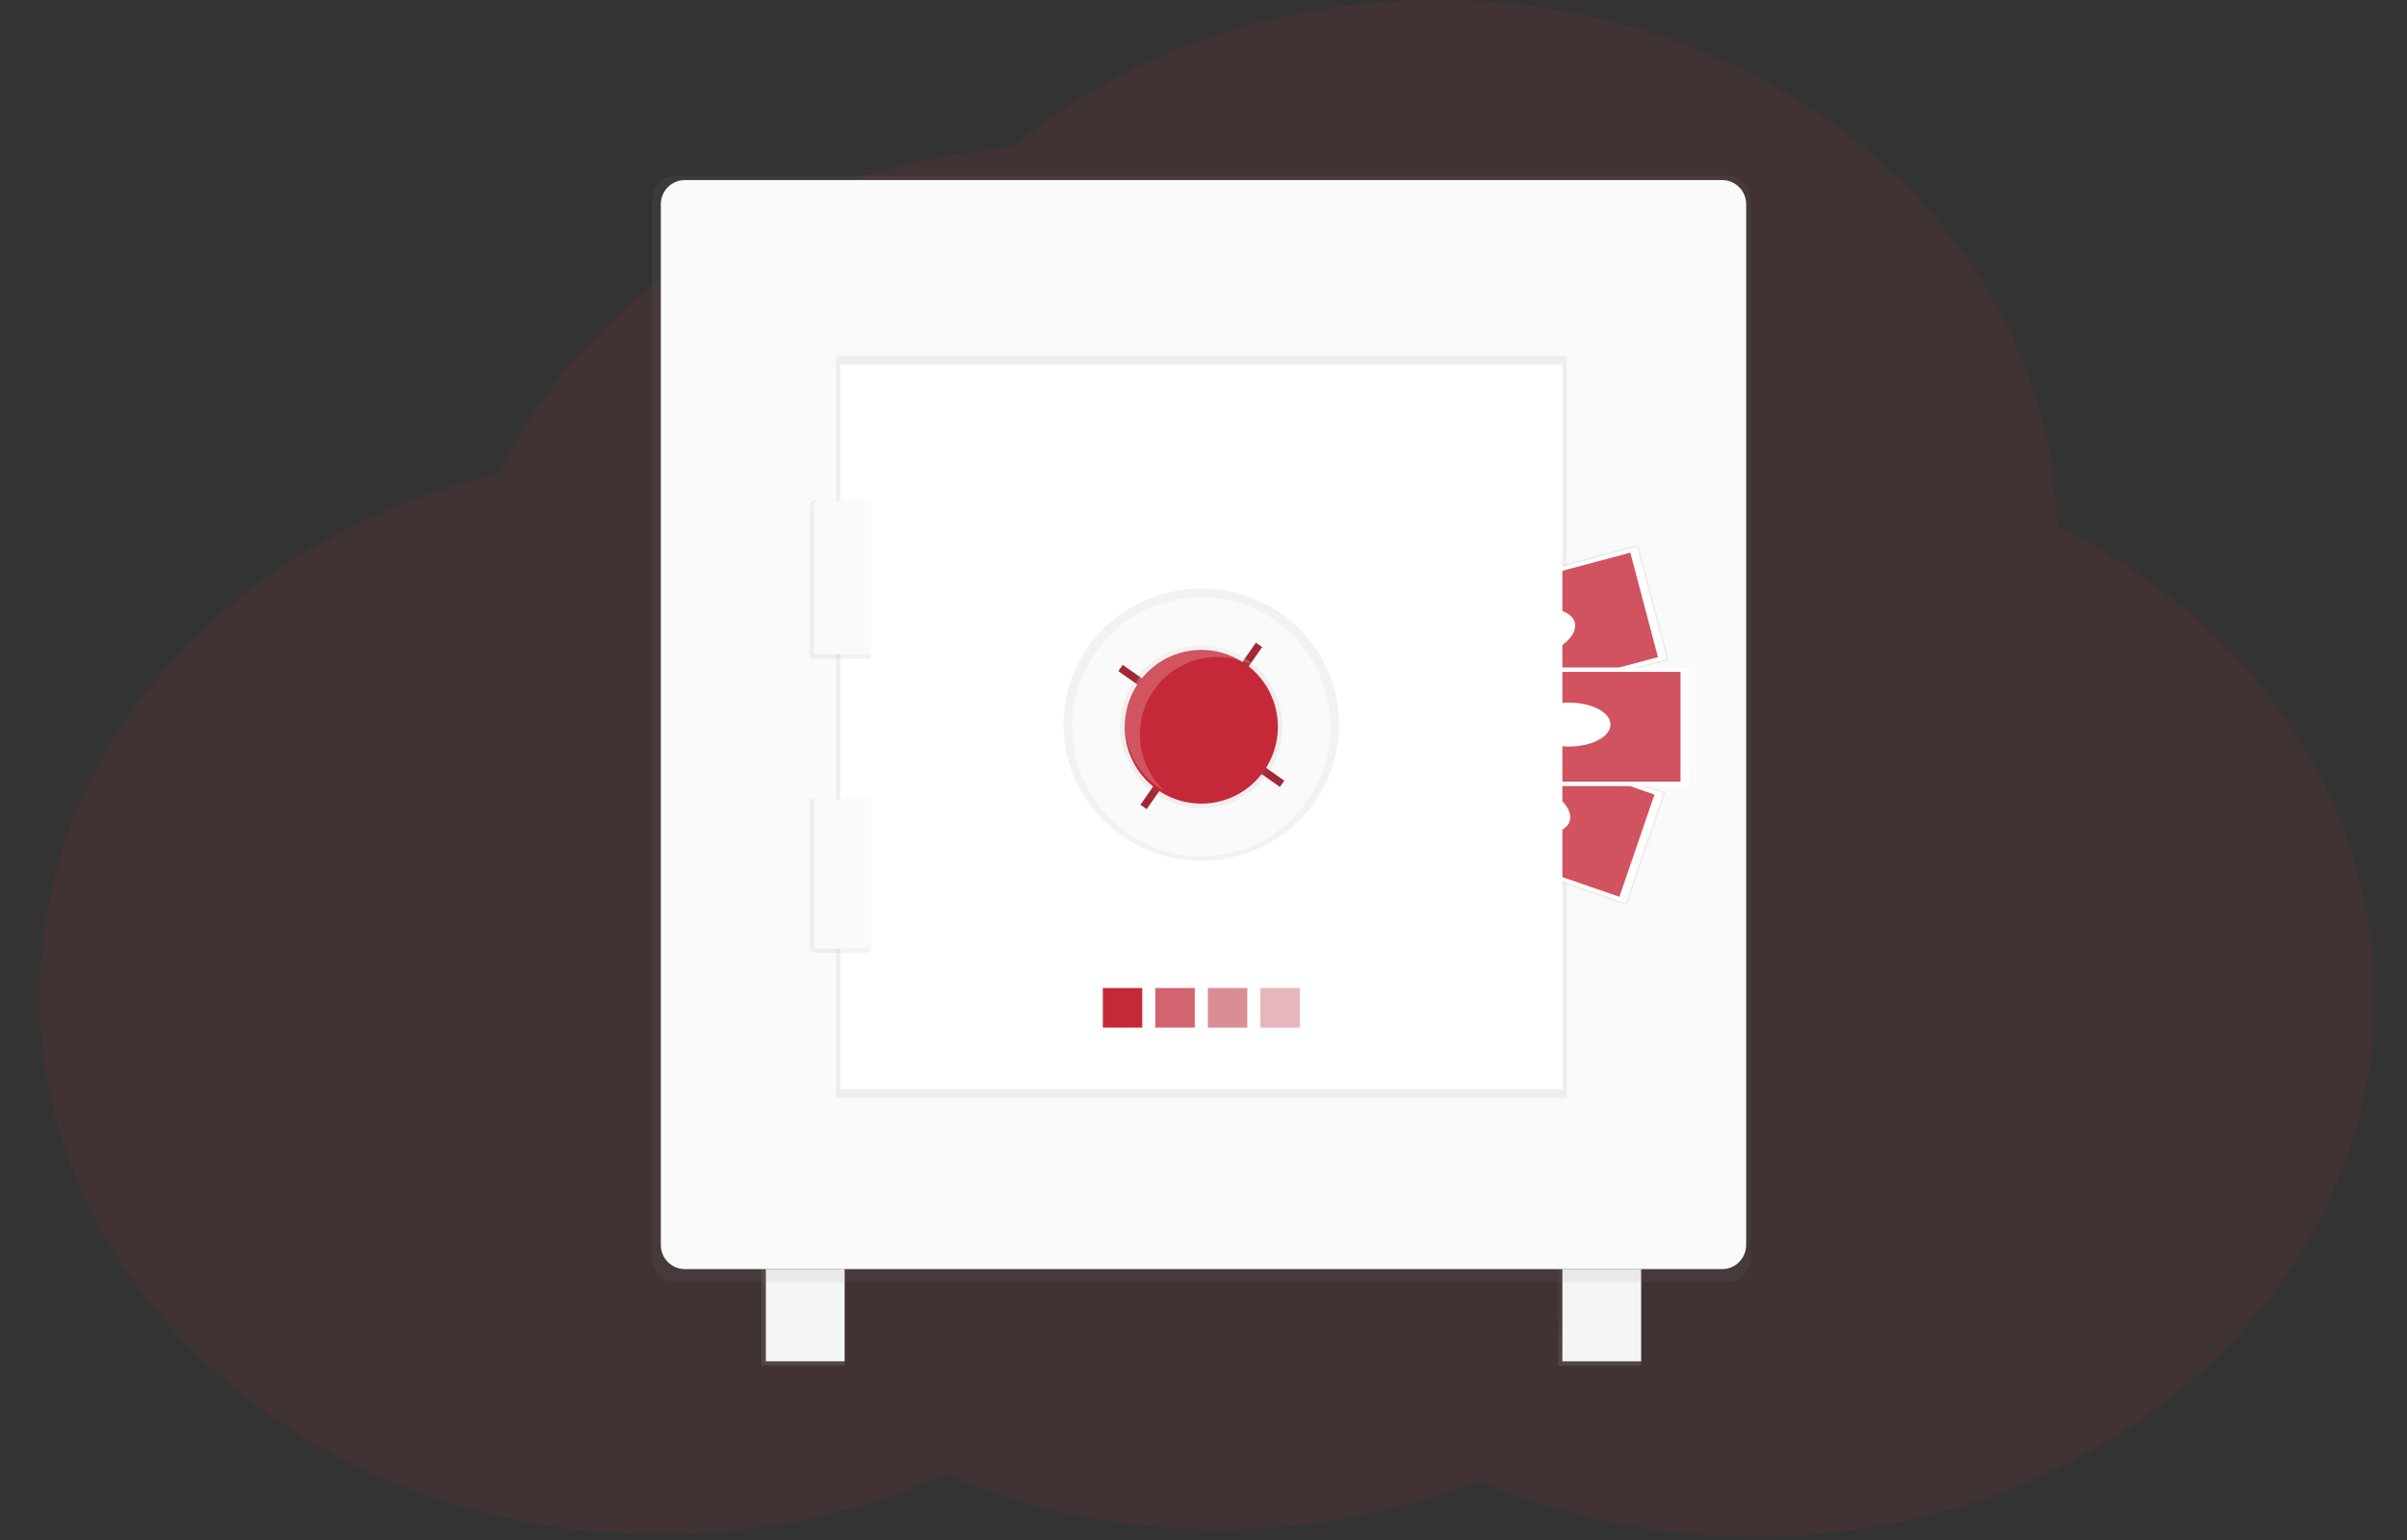 <svg width="150" height="96" viewBox="0 0 150 96" fill="none" xmlns="http://www.w3.org/2000/svg">
<rect x="0" y="0" width="150" height="96" fill="#333333" stroke="none"/>
<g clip-path="url(#clip0)">
<path opacity="0.1" d="M128.204 32.832C127.72 14.627 110.618 0 89.585 0C79.298 0 69.959 3.501 63.03 9.213C48.627 10.38 36.518 18.425 31.09 29.548C14.601 33.373 2.455 46.464 2.455 62.032C2.455 80.611 19.748 95.658 41.081 95.658C47.348 95.652 53.498 94.346 58.892 91.876C63.95 94.08 69.638 95.271 75.441 95.342C81.244 95.412 86.978 94.36 92.123 92.28C97.374 94.586 103.306 95.803 109.343 95.811C130.676 95.811 147.97 80.764 147.97 62.185C147.97 49.573 139.998 38.589 128.204 32.832Z" fill="#C52939"/>
<path d="M102.273 79.113H97.091V85.135H102.273V79.113Z" fill="url(#paint0_linear)"/>
<path d="M97.364 84.862H102.273V79.113H97.364V84.862Z" fill="#F5F5F5"/>
<path d="M52.636 79.113H47.455V85.135H52.636V79.113Z" fill="url(#paint1_linear)"/>
<path d="M52.636 79.113H47.727V84.862H52.636V79.113Z" fill="#F5F5F5"/>
<path d="M107.591 10.95H42.136C41.308 10.95 40.636 11.623 40.636 12.453V78.431C40.636 79.261 41.308 79.934 42.136 79.934H107.591C108.419 79.934 109.091 79.261 109.091 78.431V12.453C109.091 11.623 108.419 10.95 107.591 10.95Z" fill="url(#paint2_linear)"/>
<path d="M107.318 11.224H42.681C41.853 11.224 41.182 11.898 41.182 12.729V77.608C41.182 78.439 41.853 79.113 42.681 79.113H107.318C108.147 79.113 108.818 78.439 108.818 77.608V12.729C108.818 11.898 108.147 11.224 107.318 11.224Z" fill="#FAFAFA"/>
<path d="M97.636 22.174H52.091V68.437H97.636V22.174Z" fill="url(#paint3_linear)"/>
<path d="M102.097 33.954L87.406 37.865L89.31 45.064L104 41.153L102.097 33.954Z" fill="url(#paint4_linear)"/>
<path d="M102.013 34.099L87.55 37.95L89.393 44.921L103.856 41.07L102.013 34.099Z" fill="white"/>
<path d="M101.6 34.453L88.085 38.051L89.808 44.564L103.322 40.966L101.6 34.453Z" fill="#C52939" fill-opacity="0.8"/>
<path d="M95.993 40.839C97.377 40.471 98.336 39.558 98.135 38.801C97.935 38.044 96.651 37.728 95.268 38.097C93.884 38.465 92.925 39.377 93.125 40.135C93.326 40.892 94.61 41.208 95.993 40.839Z" fill="white"/>
<path d="M89.418 44.439L87.006 51.483L101.38 56.437L103.792 49.394L89.418 44.439Z" fill="url(#paint5_linear)"/>
<path d="M103.642 49.466L89.491 44.588L87.155 51.409L101.307 56.287L103.642 49.466Z" fill="white"/>
<path d="M103.103 49.531L89.879 44.972L87.697 51.346L100.921 55.904L103.103 49.531Z" fill="#C52939" fill-opacity="0.8"/>
<path d="M97.814 51.207C98.068 50.466 97.177 49.487 95.823 49.021C94.469 48.554 93.166 48.776 92.912 49.518C92.659 50.259 93.55 51.237 94.904 51.704C96.258 52.171 97.561 51.948 97.814 51.207Z" fill="white"/>
<path d="M105.273 41.61H90V49.001H105.273V41.61Z" fill="url(#paint6_linear)"/>
<path d="M105.273 41.61H90.273V49.001H105.273V41.61Z" fill="white"/>
<path d="M104.727 41.883H90.818V48.727H104.727V41.883Z" fill="#C52939" fill-opacity="0.8"/>
<path d="M97.773 46.537C99.204 46.537 100.364 45.924 100.364 45.168C100.364 44.413 99.204 43.8 97.773 43.8C96.342 43.8 95.182 44.413 95.182 45.168C95.182 45.924 96.342 46.537 97.773 46.537Z" fill="white"/>
<path d="M97.364 22.721H52.364V67.889H97.364V22.721Z" fill="white"/>
<path d="M74.864 53.654C79.608 53.654 83.454 49.855 83.454 45.168C83.454 40.481 79.608 36.682 74.864 36.682C70.119 36.682 66.273 40.481 66.273 45.168C66.273 49.855 70.119 53.654 74.864 53.654Z" fill="url(#paint7_linear)"/>
<path d="M74.864 53.381C79.307 53.381 82.909 49.765 82.909 45.305C82.909 40.845 79.307 37.23 74.864 37.23C70.42 37.23 66.818 40.845 66.818 45.305C66.818 49.765 70.42 53.381 74.864 53.381Z" fill="#FAFAFA"/>
<path d="M71.182 61.593H68.727V64.057H71.182V61.593Z" fill="url(#paint8_linear)"/>
<path d="M74.454 61.593H72V64.057H74.454V61.593Z" fill="url(#paint9_linear)"/>
<path d="M77.727 61.593H75.273V64.057H77.727V61.593Z" fill="url(#paint10_linear)"/>
<path d="M81 61.593H78.545V64.057H81V61.593Z" fill="url(#paint11_linear)"/>
<path d="M71.182 61.593H68.727V64.057H71.182V61.593Z" fill="#C52939"/>
<path opacity="0.7" d="M74.454 61.593H72V64.057H74.454V61.593Z" fill="#C52939"/>
<path opacity="0.5" d="M77.727 61.593H75.273V64.057H77.727V61.593Z" fill="#C52939"/>
<path opacity="0.3" d="M81 61.593H78.545V64.057H81V61.593Z" fill="#C52939"/>
<path d="M78.653 40.339L78.267 40.068L77.321 41.423L77.707 41.694L78.653 40.339Z" fill="#C52939"/>
<path d="M79.762 49.055L80.032 48.668L78.681 47.718L78.411 48.106L79.762 49.055Z" fill="#C52939"/>
<path d="M71.074 50.168L71.46 50.439L72.406 49.084L72.02 48.812L71.074 50.168Z" fill="#C52939"/>
<path d="M69.966 41.452L69.696 41.839L71.046 42.788L71.317 42.401L69.966 41.452Z" fill="#C52939"/>
<path opacity="0.2" d="M78.648 40.325L78.263 40.054L77.317 41.409L77.703 41.68L78.648 40.325Z" fill="#222222"/>
<path opacity="0.2" d="M79.758 49.041L80.029 48.654L78.677 47.705L78.407 48.093L79.758 49.041Z" fill="#222222"/>
<path opacity="0.2" d="M71.071 50.154L71.457 50.425L72.403 49.07L72.016 48.798L71.071 50.154Z" fill="#222222"/>
<path opacity="0.2" d="M69.962 41.438L69.692 41.825L71.043 42.774L71.313 42.387L69.962 41.438Z" fill="#222222"/>
<path d="M74.864 50.37C77.65 50.37 79.909 48.102 79.909 45.305C79.909 42.508 77.65 40.241 74.864 40.241C72.077 40.241 69.818 42.508 69.818 45.305C69.818 48.102 72.077 50.37 74.864 50.37Z" fill="url(#paint12_linear)"/>
<path d="M74.864 50.096C77.5 50.096 79.636 47.951 79.636 45.305C79.636 42.659 77.5 40.514 74.864 40.514C72.228 40.514 70.091 42.659 70.091 45.305C70.091 47.951 72.228 50.096 74.864 50.096Z" fill="#C52939"/>
<path opacity="0.2" d="M71.037 45.794C71.037 44.946 71.258 44.112 71.681 43.377C72.104 42.642 72.712 42.03 73.445 41.605C74.178 41.179 75.01 40.954 75.857 40.952C76.704 40.95 77.538 41.171 78.273 41.593C77.78 41.118 77.191 40.753 76.547 40.522C75.902 40.292 75.216 40.202 74.534 40.257C73.852 40.312 73.189 40.511 72.589 40.842C71.99 41.173 71.468 41.628 71.057 42.176C70.647 42.724 70.357 43.353 70.207 44.022C70.058 44.691 70.052 45.384 70.191 46.055C70.329 46.726 70.608 47.36 71.009 47.915C71.41 48.47 71.925 48.934 72.519 49.275C72.05 48.825 71.678 48.284 71.423 47.686C71.168 47.088 71.037 46.444 71.037 45.794Z" fill="white"/>
<path d="M54.272 41.062H50.455V31.575C50.455 31.478 50.494 31.384 50.564 31.315C50.633 31.246 50.727 31.207 50.825 31.207H53.902C54 31.207 54.095 31.246 54.164 31.315C54.234 31.384 54.273 31.478 54.273 31.576L54.272 41.062Z" fill="url(#paint13_linear)"/>
<path d="M53.883 59.403H50.844C50.741 59.403 50.642 59.364 50.569 59.293C50.495 59.222 50.455 59.126 50.455 59.026V49.822H54.273V59.025C54.273 59.074 54.263 59.123 54.244 59.169C54.224 59.215 54.196 59.257 54.159 59.292C54.123 59.327 54.08 59.355 54.033 59.374C53.986 59.393 53.935 59.403 53.883 59.403Z" fill="url(#paint14_linear)"/>
<path d="M51.045 31.207H53.952C54.037 31.207 54.118 31.241 54.179 31.302C54.239 31.363 54.273 31.446 54.273 31.532V40.788H50.727V31.535C50.727 31.493 50.735 31.45 50.751 31.411C50.766 31.371 50.79 31.335 50.819 31.305C50.849 31.274 50.884 31.25 50.923 31.233C50.962 31.216 51.003 31.207 51.045 31.207Z" fill="#FAFAFA"/>
<path d="M50.727 49.822H54.273V59.024C54.273 59.052 54.262 59.079 54.241 59.099C54.221 59.118 54.194 59.129 54.165 59.129H50.836C50.807 59.129 50.78 59.118 50.76 59.099C50.74 59.079 50.728 59.052 50.728 59.024V49.822H50.727Z" fill="#FAFAFA"/>
</g>
<defs>
<linearGradient id="paint0_linear" x1="99.682" y1="85.135" x2="99.682" y2="79.113" gradientUnits="userSpaceOnUse">
<stop stop-color="#808080" stop-opacity="0.25"/>
<stop offset="0.54" stop-color="#808080" stop-opacity="0.12"/>
<stop offset="1" stop-color="#808080" stop-opacity="0.1"/>
</linearGradient>
<linearGradient id="paint1_linear" x1="534.442" y1="79.113" x2="534.442" y2="4136.02" gradientUnits="userSpaceOnUse">
<stop stop-color="#808080" stop-opacity="0.25"/>
<stop offset="0.54" stop-color="#808080" stop-opacity="0.12"/>
<stop offset="1" stop-color="#808080" stop-opacity="0.1"/>
</linearGradient>
<linearGradient id="paint2_linear" x1="23257" y1="47044.6" x2="23257" y2="10.95" gradientUnits="userSpaceOnUse">
<stop stop-color="#808080" stop-opacity="0.25"/>
<stop offset="0.54" stop-color="#808080" stop-opacity="0.12"/>
<stop offset="1" stop-color="#808080" stop-opacity="0.1"/>
</linearGradient>
<linearGradient id="paint3_linear" x1="15498.8" y1="26352.5" x2="15498.8" y2="5180.06" gradientUnits="userSpaceOnUse">
<stop stop-color="#808080" stop-opacity="0.25"/>
<stop offset="0.54" stop-color="#808080" stop-opacity="0.12"/>
<stop offset="1" stop-color="#808080" stop-opacity="0.1"/>
</linearGradient>
<linearGradient id="paint4_linear" x1="12755.5" y1="-40.964" x2="12614.5" y2="-570.191" gradientUnits="userSpaceOnUse">
<stop stop-color="#808080" stop-opacity="0.25"/>
<stop offset="0.54" stop-color="#808080" stop-opacity="0.12"/>
<stop offset="1" stop-color="#808080" stop-opacity="0.1"/>
</linearGradient>
<linearGradient id="paint5_linear" x1="3093.22" y1="9190.57" x2="3458.62" y2="8130.55" gradientUnits="userSpaceOnUse">
<stop stop-color="#808080" stop-opacity="0.25"/>
<stop offset="0.54" stop-color="#808080" stop-opacity="0.12"/>
<stop offset="1" stop-color="#808080" stop-opacity="0.1"/>
</linearGradient>
<linearGradient id="paint6_linear" x1="8726.42" y1="2822.6" x2="8726.42" y2="2278.99" gradientUnits="userSpaceOnUse">
<stop stop-color="#808080" stop-opacity="0.25"/>
<stop offset="0.54" stop-color="#808080" stop-opacity="0.12"/>
<stop offset="1" stop-color="#808080" stop-opacity="0.1"/>
</linearGradient>
<linearGradient id="paint7_linear" x1="5893.47" y1="7219.53" x2="5893.47" y2="4366.16" gradientUnits="userSpaceOnUse">
<stop stop-color="#808080" stop-opacity="0.25"/>
<stop offset="0.54" stop-color="#808080" stop-opacity="0.12"/>
<stop offset="1" stop-color="#808080" stop-opacity="0.1"/>
</linearGradient>
<linearGradient id="paint8_linear" x1="780.815" y1="1355.93" x2="780.815" y2="1292.64" gradientUnits="userSpaceOnUse">
<stop stop-color="#808080" stop-opacity="0.25"/>
<stop offset="0.54" stop-color="#808080" stop-opacity="0.12"/>
<stop offset="1" stop-color="#808080" stop-opacity="0.1"/>
</linearGradient>
<linearGradient id="paint9_linear" x1="864.327" y1="1355.93" x2="864.327" y2="1292.64" gradientUnits="userSpaceOnUse">
<stop stop-color="#808080" stop-opacity="0.25"/>
<stop offset="0.54" stop-color="#808080" stop-opacity="0.12"/>
<stop offset="1" stop-color="#808080" stop-opacity="0.1"/>
</linearGradient>
<linearGradient id="paint10_linear" x1="947.841" y1="1355.93" x2="947.841" y2="1292.64" gradientUnits="userSpaceOnUse">
<stop stop-color="#808080" stop-opacity="0.25"/>
<stop offset="0.54" stop-color="#808080" stop-opacity="0.12"/>
<stop offset="1" stop-color="#808080" stop-opacity="0.1"/>
</linearGradient>
<linearGradient id="paint11_linear" x1="1031.35" y1="1355.93" x2="1031.35" y2="1292.64" gradientUnits="userSpaceOnUse">
<stop stop-color="#808080" stop-opacity="0.25"/>
<stop offset="0.54" stop-color="#808080" stop-opacity="0.12"/>
<stop offset="1" stop-color="#808080" stop-opacity="0.1"/>
</linearGradient>
<linearGradient id="paint12_linear" x1="3492.13" y1="3989.7" x2="3492.13" y2="2960.93" gradientUnits="userSpaceOnUse">
<stop stop-color="#808080" stop-opacity="0.25"/>
<stop offset="0.54" stop-color="#808080" stop-opacity="0.12"/>
<stop offset="1" stop-color="#808080" stop-opacity="0.1"/>
</linearGradient>
<linearGradient id="paint13_linear" x1="1492.2" y1="3781.38" x2="1492.2" y2="2826.44" gradientUnits="userSpaceOnUse">
<stop stop-color="#808080" stop-opacity="0.25"/>
<stop offset="0.54" stop-color="#808080" stop-opacity="0.12"/>
<stop offset="1" stop-color="#808080" stop-opacity="0.1"/>
</linearGradient>
<linearGradient id="paint14_linear" x1="1492.2" y1="5451.95" x2="1492.2" y2="4523.53" gradientUnits="userSpaceOnUse">
<stop stop-color="#808080" stop-opacity="0.25"/>
<stop offset="0.54" stop-color="#808080" stop-opacity="0.12"/>
<stop offset="1" stop-color="#808080" stop-opacity="0.1"/>
</linearGradient>
<clipPath id="clip0">
<rect width="150" height="95.811" fill="white"/>
</clipPath>
</defs>
</svg>
